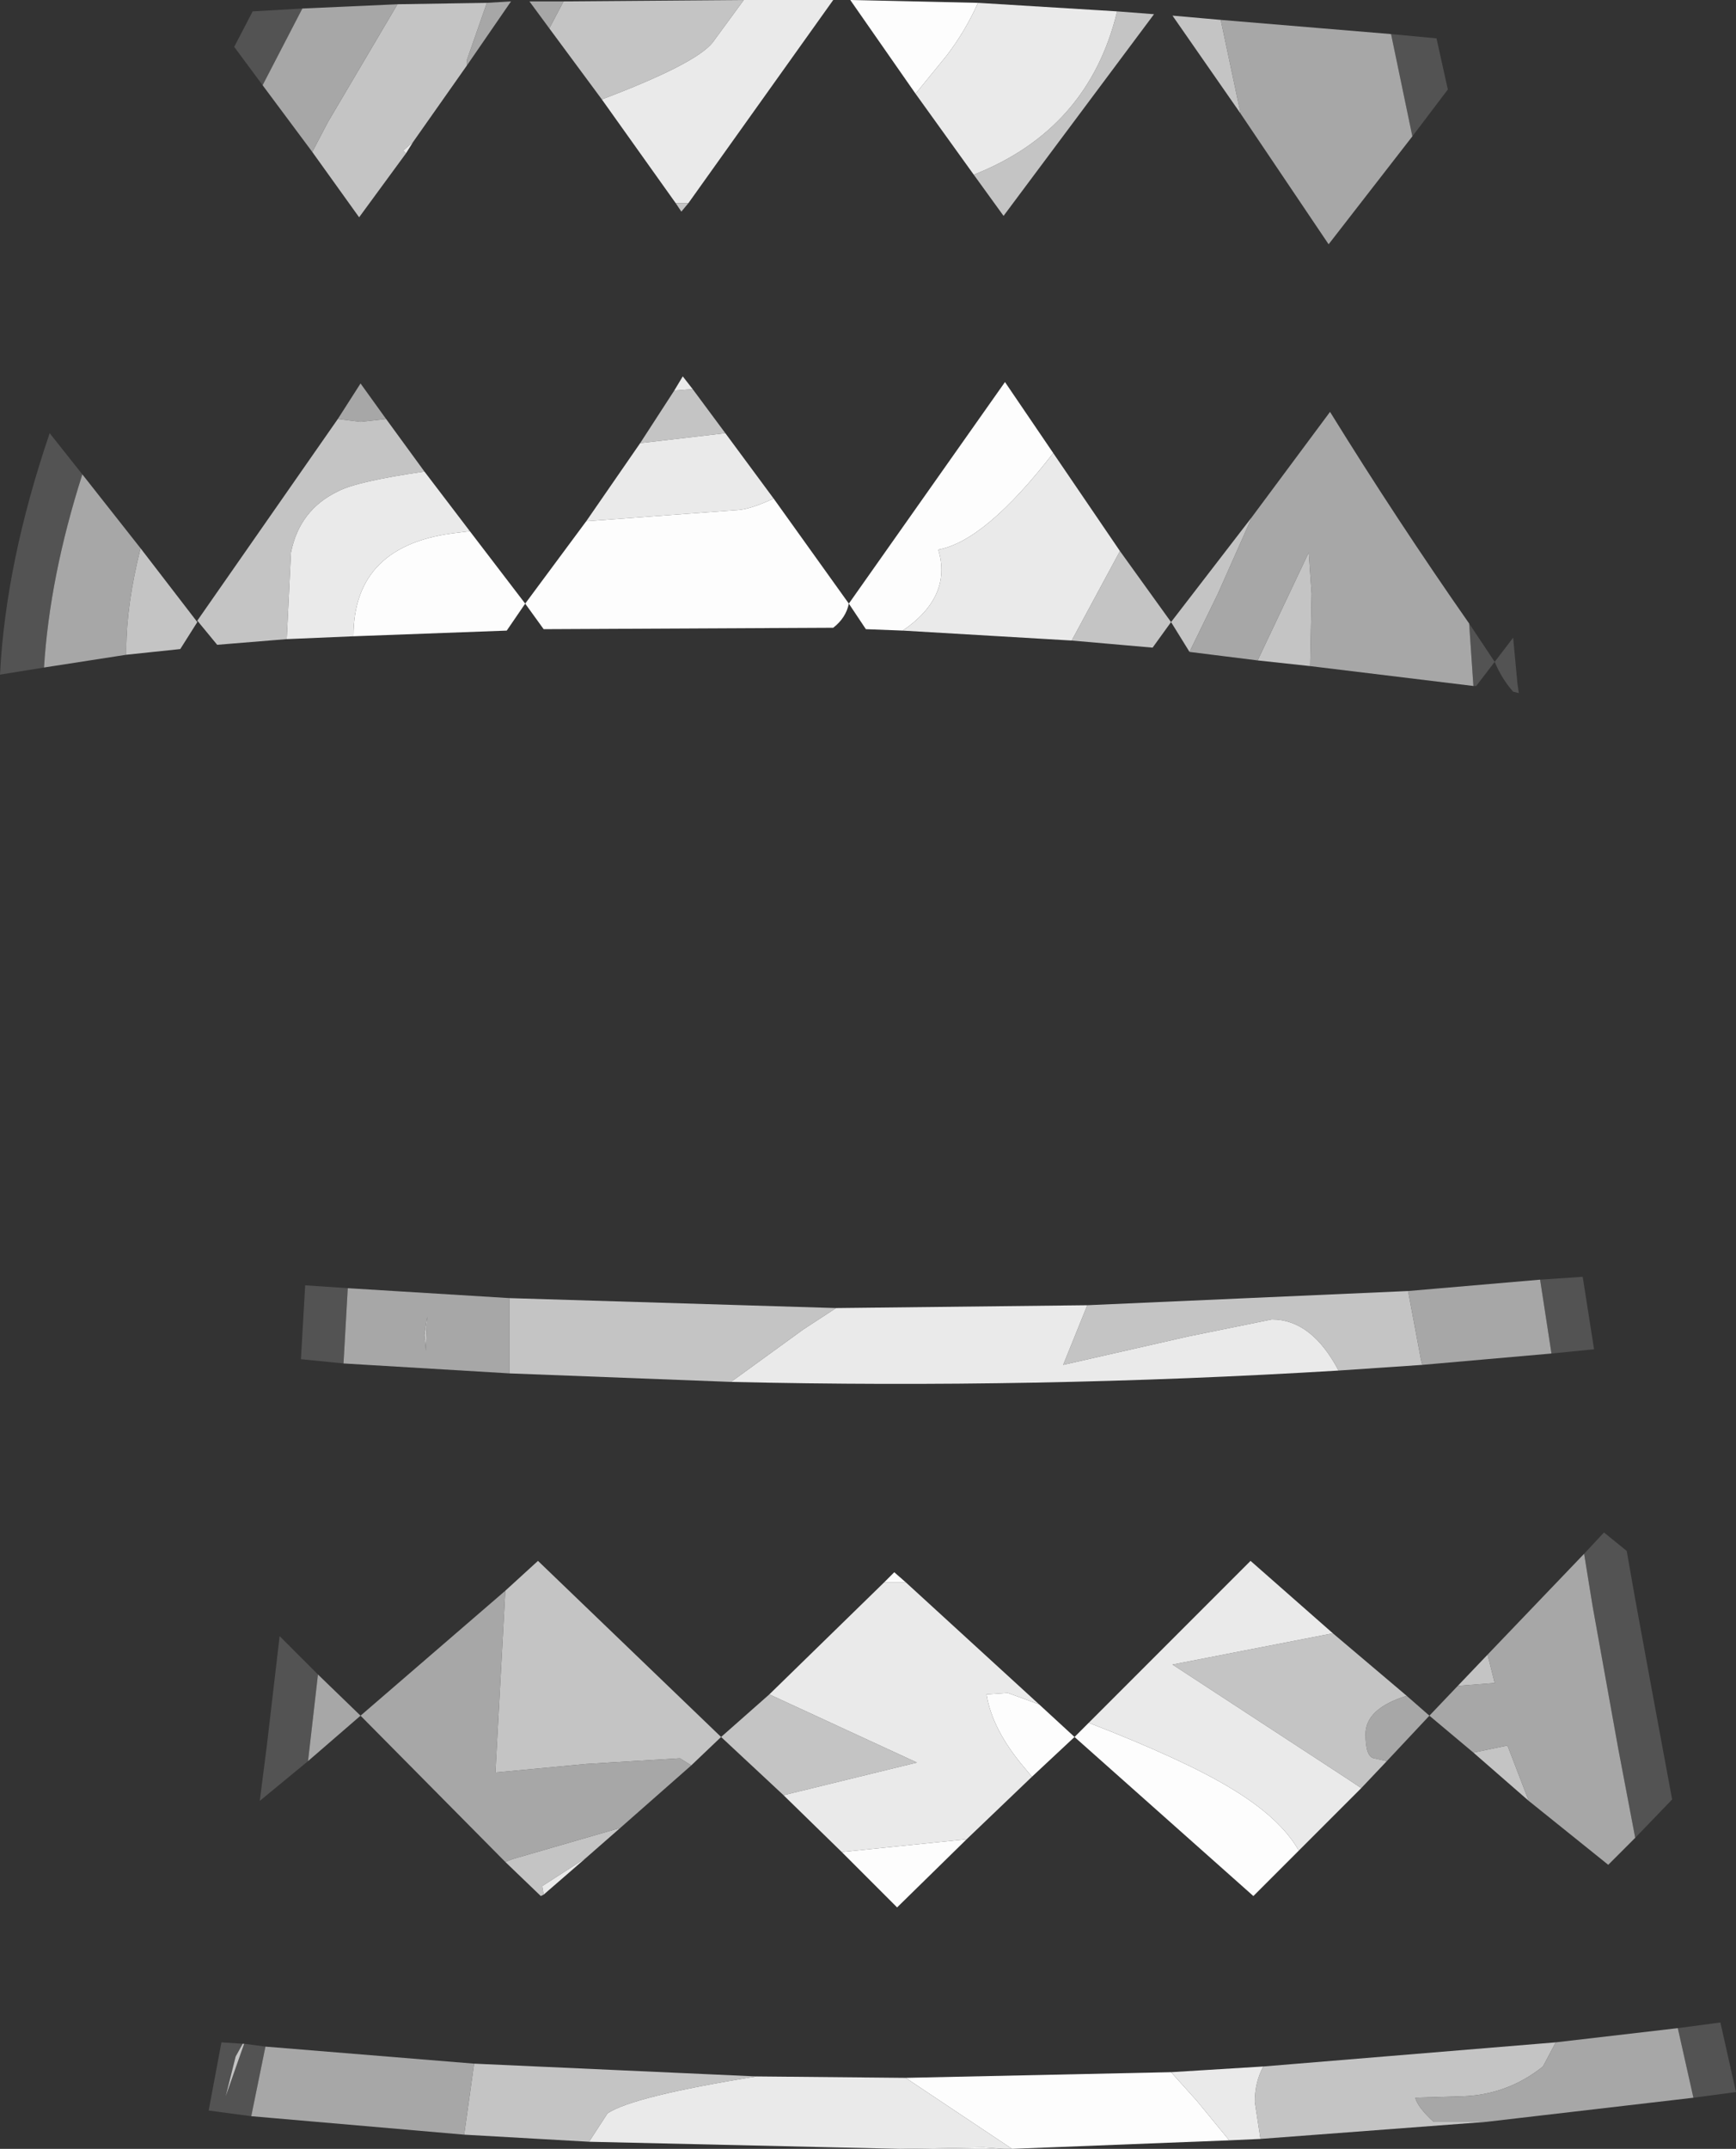 <?xml version="1.0" encoding="UTF-8" standalone="no"?>
<svg xmlns:ffdec="https://www.free-decompiler.com/flash" xmlns:xlink="http://www.w3.org/1999/xlink" ffdec:objectType="shape" height="75.65px" width="61.15px" xmlns="http://www.w3.org/2000/svg">
  <rect width="100%" height="100%" fill="#333333" stroke="none"/>
  <g transform="matrix(1.0, 0.0, 0.0, 1.0, 30.25, 105.8)">
    <path d="M19.5 -101.0 L18.75 -104.6 20.35 -104.45 20.75 -102.65 19.5 -101.0 M21.5 -83.85 L22.4 -82.5 23.05 -83.35 23.2 -81.75 23.25 -81.4 23.05 -81.45 Q22.65 -81.9 22.4 -82.5 L21.75 -81.65 21.65 -81.65 21.5 -83.85 M25.55 -51.1 L26.25 -51.85 27.05 -51.2 27.35 -49.5 27.9 -46.5 28.65 -42.45 27.35 -41.1 26.75 -44.25 25.85 -49.25 25.55 -51.1 M-19.4 -43.8 L-21.1 -42.4 -20.85 -44.35 -20.4 -48.2 -19.05 -46.85 -19.4 -43.8 M24.0 -60.75 L25.5 -60.85 25.9 -58.3 24.4 -58.15 24.0 -60.75 M29.4 -31.95 L28.85 -34.4 30.35 -34.6 30.9 -32.15 29.4 -31.95 M-21.4 -31.3 L-22.9 -31.5 -22.45 -33.9 -21.7 -33.85 -21.95 -33.4 -22.3 -32.0 -21.65 -33.85 -20.9 -33.75 -21.4 -31.3 M-21.0 -102.8 L-22.0 -104.15 -21.35 -105.4 -19.6 -105.5 -21.0 -102.8 M-28.7 -82.3 L-30.25 -82.05 Q-30.05 -86.0 -28.5 -90.55 L-27.35 -89.1 Q-28.5 -85.5 -28.7 -82.3 M-18.0 -60.45 L-18.15 -57.8 -19.65 -57.95 -19.5 -60.55 -18.0 -60.45" fill="#535353" fill-rule="evenodd" stroke="none"/>
    <path d="M12.75 -105.1 L18.75 -104.6 19.5 -101.0 16.55 -97.2 13.45 -101.8 12.75 -105.1 M21.65 -81.65 L15.9 -82.35 15.95 -84.9 15.85 -86.35 14.05 -82.55 11.65 -82.85 12.65 -84.9 13.85 -87.6 16.6 -91.3 Q18.95 -87.5 21.5 -83.85 L21.65 -81.65 M-18.35 -91.05 L-17.55 -92.3 -16.65 -91.05 -17.55 -90.95 -18.35 -91.05 M19.85 -57.75 L19.8 -57.95 19.35 -60.35 24.0 -60.75 24.4 -58.15 19.85 -57.75 M19.3 -46.1 L20.1 -45.4 21.1 -46.45 22.4 -46.55 22.15 -47.55 25.55 -51.1 25.85 -49.25 26.75 -44.25 27.35 -41.1 26.4 -40.15 23.6 -42.4 22.85 -44.35 21.65 -44.1 20.1 -45.4 18.6 -43.8 18.15 -43.9 Q17.85 -43.95 17.85 -44.75 17.85 -45.65 19.3 -46.1 M-5.9 -43.65 L-8.4 -41.45 -12.2 -40.35 -12.45 -40.25 -17.55 -45.4 -19.4 -43.8 -19.05 -46.85 -17.55 -45.4 -12.45 -49.8 -12.8 -43.4 -9.6 -43.7 -6.3 -43.9 -5.9 -43.65 M24.55 -33.9 L28.85 -34.4 29.4 -31.95 22.1 -31.1 20.25 -31.1 Q19.7 -31.6 19.6 -31.95 L21.25 -32.0 Q22.85 -32.05 24.1 -33.05 L24.55 -33.9 M-13.9 -30.65 L-21.4 -31.3 -20.9 -33.75 -13.55 -33.15 -13.9 -30.65 M-21.0 -102.8 L-19.6 -105.5 -16.25 -105.65 -18.7 -101.5 -19.25 -100.45 -21.0 -102.8 M-13.1 -105.7 L-12.25 -105.75 -13.8 -103.5 -13.8 -103.7 -13.1 -105.7 M-10.9 -104.8 L-11.6 -105.75 -10.4 -105.75 -10.9 -104.8 M-27.35 -89.1 L-25.3 -86.5 Q-25.8 -84.5 -25.8 -82.95 L-25.8 -82.75 -28.7 -82.3 Q-28.5 -85.5 -27.35 -89.1 M-12.3 -60.1 L-12.3 -57.45 -18.15 -57.8 -18.0 -60.45 -12.3 -60.1 M-15.2 -59.45 L-15.3 -58.8 -15.25 -58.25 -15.2 -59.45" fill="#a7a7a7" fill-rule="evenodd" stroke="none"/>
    <path d="M4.05 -99.65 Q8.1 -101.25 9.1 -105.4 L10.4 -105.3 5.1 -98.2 4.05 -99.65 M12.75 -105.1 L13.45 -101.8 11.05 -105.25 12.75 -105.1 M15.9 -82.35 L14.05 -82.55 15.85 -86.35 15.95 -84.9 15.9 -82.35 M11.65 -82.85 L11.0 -83.9 10.35 -83.0 7.5 -83.25 9.2 -86.4 11.0 -83.9 13.85 -87.6 12.65 -84.9 11.65 -82.85 M-20.15 -83.3 L-22.6 -83.1 -23.3 -83.95 -18.35 -91.05 -17.55 -90.95 -16.65 -91.05 -15.3 -89.2 Q-17.7 -88.85 -18.35 -88.5 -19.7 -87.85 -20.0 -86.35 L-20.15 -83.3 M-7.7 -90.2 L-6.5 -92.05 -5.85 -92.1 -4.7 -90.55 -7.7 -90.2 M16.9 -57.55 Q15.95 -59.35 14.55 -59.35 L11.6 -58.75 7.2 -57.75 8.05 -59.85 19.35 -60.35 19.8 -57.95 19.85 -57.75 16.9 -57.55 M-0.8 -59.75 L-1.95 -59.0 -4.5 -57.15 -12.3 -57.45 -12.3 -60.1 -0.8 -59.75 M16.7 -48.3 L19.3 -46.1 Q17.85 -45.65 17.85 -44.75 17.85 -43.95 18.15 -43.9 L18.6 -43.8 17.7 -42.85 17.25 -43.15 11.05 -47.2 16.7 -48.3 M21.1 -46.45 L22.15 -47.55 22.4 -46.55 21.1 -46.45 M23.6 -42.4 L21.65 -44.1 22.85 -44.35 23.6 -42.4 M-2.65 -42.6 L-4.85 -44.65 -5.9 -43.65 -6.3 -43.9 -9.6 -43.7 -12.8 -43.4 -12.45 -49.8 -11.3 -50.85 -4.85 -44.65 -3.15 -46.15 2.05 -43.75 -2.65 -42.6 M-8.4 -41.45 L-9.6 -40.4 -11.15 -39.4 -11.1 -39.1 -11.2 -39.05 -12.45 -40.25 -12.2 -40.35 -8.4 -41.45 M24.55 -33.9 L24.1 -33.05 Q22.85 -32.05 21.25 -32.0 L19.6 -31.95 Q19.7 -31.6 20.25 -31.1 L22.1 -31.1 14.15 -30.5 13.95 -31.8 Q13.95 -32.5 14.25 -33.05 L24.55 -33.9 M-9.5 -30.4 L-13.9 -30.65 -13.55 -33.15 -3.6 -32.7 Q-7.95 -32.0 -8.85 -31.4 L-9.5 -30.4 M-21.7 -33.85 L-21.65 -33.85 -22.3 -32.0 -21.95 -33.4 -21.7 -33.85 M-16.25 -105.65 L-13.1 -105.7 -13.8 -103.7 -13.8 -103.5 -15.7 -100.8 -16.05 -100.5 -15.95 -100.4 -17.6 -98.15 -19.25 -100.45 -18.7 -101.5 -16.25 -105.65 M-10.4 -105.75 L-4.05 -105.8 -5.15 -104.3 Q-5.75 -103.55 -9.05 -102.3 L-10.9 -104.8 -10.4 -105.75 M-6.0 -98.65 L-6.25 -98.35 -6.45 -98.65 -6.0 -98.65 M-25.3 -86.5 L-23.3 -83.9 -23.9 -82.95 -25.8 -82.75 -25.8 -82.95 Q-25.8 -84.5 -25.3 -86.5 M-15.2 -59.45 L-15.25 -58.25 -15.3 -58.8 -15.2 -59.45" fill="#c4c4c4" fill-rule="evenodd" stroke="none"/>
    <path d="M2.0 -102.5 L3.1 -103.85 Q3.75 -104.7 4.2 -105.7 L9.1 -105.4 Q8.1 -101.25 4.05 -99.65 L2.0 -102.5 M7.5 -83.25 L1.55 -83.6 Q3.3 -84.8 2.8 -86.45 4.45 -86.75 6.85 -89.85 L9.2 -86.4 7.5 -83.25 M-17.8 -83.4 L-20.15 -83.3 -20.0 -86.35 Q-19.7 -87.85 -18.35 -88.5 -17.7 -88.85 -15.3 -89.2 L-13.7 -87.1 -14.1 -87.05 Q-17.8 -86.65 -17.8 -83.4 M-9.6 -87.45 L-7.7 -90.2 -4.7 -90.55 -3.0 -88.25 Q-3.75 -87.9 -4.2 -87.85 L-9.6 -87.45 M-6.5 -92.05 L-6.2 -92.55 -5.85 -92.1 -6.5 -92.05 M8.05 -59.85 L7.2 -57.75 11.6 -58.75 14.55 -59.35 Q15.95 -59.35 16.9 -57.55 6.2 -56.9 -4.5 -57.15 L-1.95 -59.0 -0.8 -59.75 8.05 -59.85 M1.65 -50.1 L6.35 -45.8 5.25 -46.2 4.5 -46.15 Q4.7 -44.9 5.85 -43.55 L6.1 -43.25 3.8 -41.05 -0.6 -40.6 -2.65 -42.6 2.05 -43.75 -3.15 -46.15 0.9 -50.1 1.65 -50.1 M8.1 -45.15 L13.8 -50.85 16.7 -48.3 11.05 -47.2 17.25 -43.15 17.7 -42.85 15.5 -40.65 Q14.85 -41.8 13.1 -42.85 11.45 -43.85 8.1 -45.15 M-9.6 -40.4 L-11.1 -39.1 -11.15 -39.4 -9.6 -40.4 M5.1 -30.15 L4.4 -30.2 1.45 -30.15 -9.5 -30.4 -8.85 -31.4 Q-7.95 -32.0 -3.6 -32.7 L1.65 -32.65 5.4 -30.15 5.1 -30.15 M11.0 -32.85 L14.25 -33.05 Q13.95 -32.5 13.95 -31.8 L14.15 -30.5 13.05 -30.45 11.9 -31.85 11.0 -32.85 M-15.7 -100.8 L-15.95 -100.4 -16.05 -100.5 -15.7 -100.8 M-4.05 -105.8 L-0.9 -105.8 -6.0 -98.65 -6.45 -98.65 -9.05 -102.3 Q-5.75 -103.55 -5.15 -104.3 L-4.05 -105.8" fill="#eaeaea" fill-rule="evenodd" stroke="none"/>
    <path d="M4.2 -105.7 Q3.75 -104.7 3.1 -103.85 L2.0 -102.5 -0.3 -105.8 4.2 -105.7 M1.55 -83.6 L0.25 -83.65 -0.35 -84.55 Q-0.45 -84.05 -0.9 -83.7 L-11.1 -83.65 -11.75 -84.55 -12.4 -83.6 -17.8 -83.4 Q-17.8 -86.65 -14.1 -87.05 L-13.7 -87.1 -11.75 -84.55 -9.6 -87.45 -4.2 -87.85 Q-3.75 -87.9 -3.0 -88.25 L-0.35 -84.55 5.15 -92.35 6.85 -89.85 Q4.45 -86.75 2.8 -86.45 3.3 -84.8 1.55 -83.6 M0.9 -50.1 L1.25 -50.45 1.65 -50.1 0.9 -50.1 M6.35 -45.8 L7.6 -44.65 8.1 -45.15 Q11.45 -43.85 13.1 -42.85 14.85 -41.8 15.5 -40.65 L13.9 -39.05 7.6 -44.65 6.1 -43.25 5.85 -43.55 Q4.7 -44.9 4.5 -46.15 L5.25 -46.2 6.35 -45.8 M3.8 -41.05 L1.35 -38.65 -0.6 -40.6 3.8 -41.05 M5.1 -30.15 L1.45 -30.15 4.4 -30.2 5.1 -30.15 M1.65 -32.65 L11.0 -32.85 11.9 -31.85 13.05 -30.45 5.4 -30.15 1.65 -32.65" fill="#fdfdfd" fill-rule="evenodd" stroke="none"/>
  </g>
</svg>
